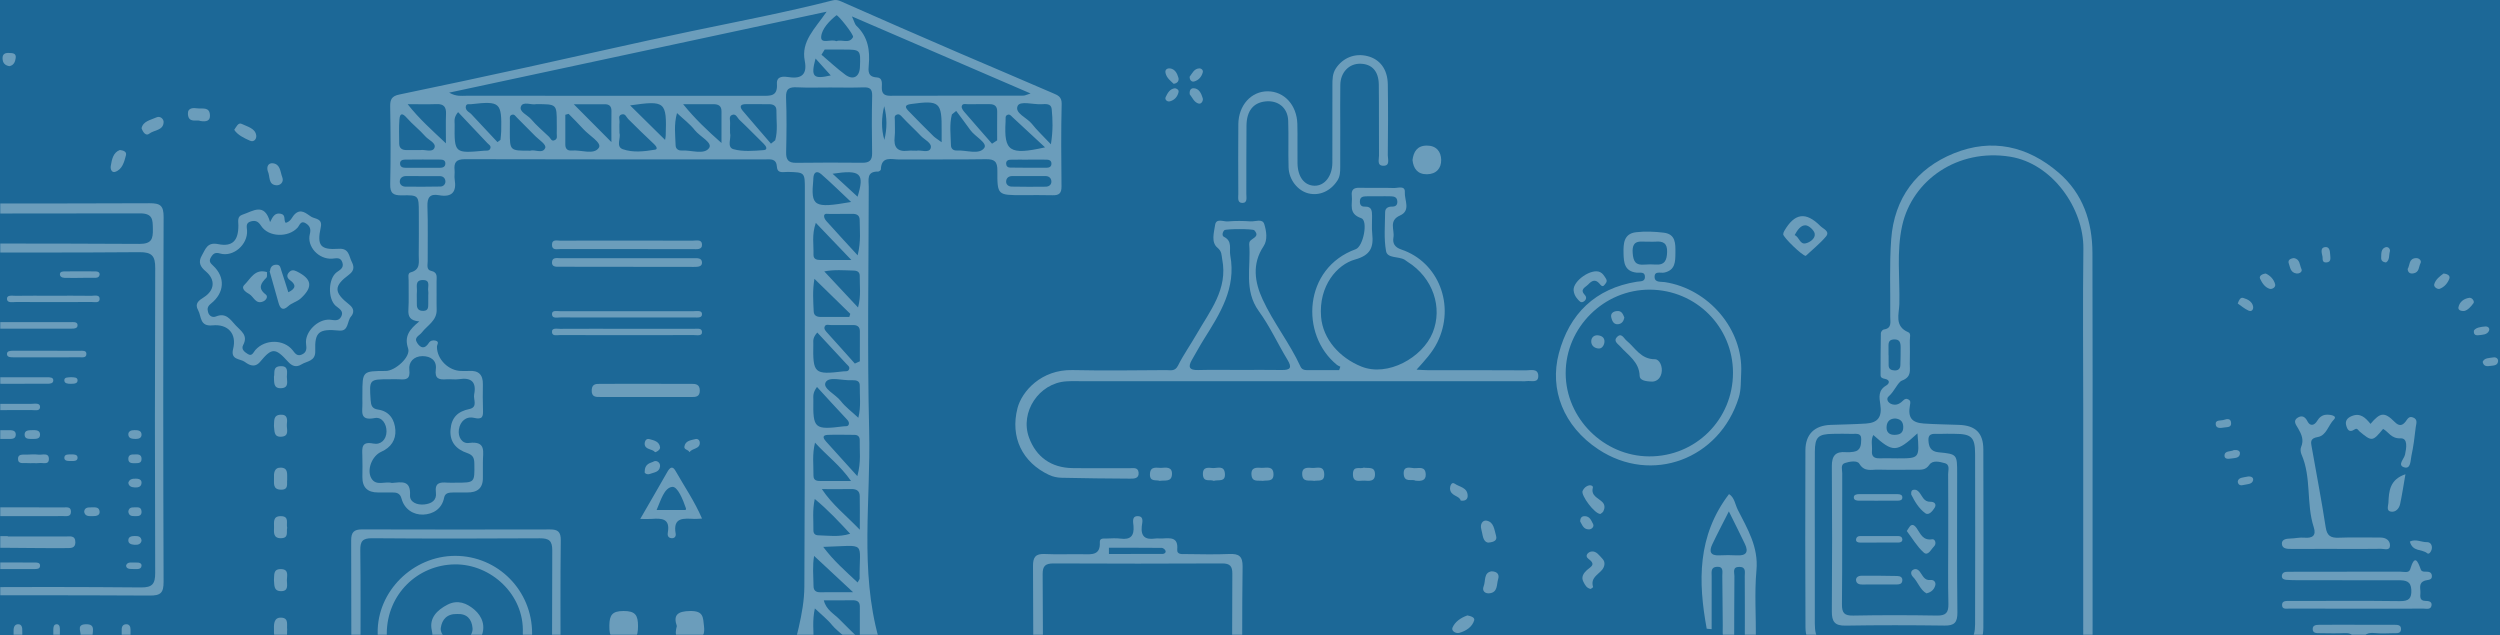 <?xml version="1.0" encoding="UTF-8"?>
<svg width="1126px" height="286px" viewBox="0 0 1126 286" version="1.1" xmlns="http://www.w3.org/2000/svg" xmlns:xlink="http://www.w3.org/1999/xlink">
    <rect x="0" y="0" width="1126" height="286" fill="#333333" stroke="none"/>
    <!-- Generator: sketchtool 48.2 (47327) - http://www.bohemiancoding.com/sketch -->
    <title>4B201073-3583-4A56-A400-6FD50A536336</title>
    <desc>Created with sketchtool.</desc>
    <defs>
        <rect id="path-1" x="0" y="0" width="1600" height="308"></rect>
    </defs>
    <g id="profile-details" stroke="none" stroke-width="1" fill="none" fill-rule="evenodd" transform="translate(-1, -251)">
        <g id="pl" transform="translate(1, 229)">
            <g id="Group-26">
                <mask id="mask-2" fill="white">
                    <use xlink:href="#path-1"></use>
                </mask>
                <use id="Mask" fill="#1C6897" xlink:href="#path-1"></use>
                <g id="Group-16" mask="url(#mask-2)" opacity="0.35">
                    <g transform="translate(-458, 22)" id="placeholde">
                        <g style="mix-blend-mode: overlay;" transform="translate(803.5, 304.5) scale(-1, 1) translate(-803.5, -304.5) ">
                            <g id="Page-1" fill="#FFFFFF">
                                <path d="M750.75,47.816 C749.441,52.884 749.413,57.952 750.693,63.015 C752.155,57.947 751.997,52.879 750.75,47.816 M774.827,33.973 C782.718,35.784 783.917,34.623 781.677,26.359 C779.255,29.049 776.972,31.595 774.827,33.973 M956.107,132.868 C956.107,134.186 956.088,135.505 956.111,136.823 C956.135,138.347 956.03,139.942 958.271,140.009 C960.454,140.081 961.323,139.016 961.256,136.914 C961.199,135.032 961.366,133.136 961.223,131.263 C961.065,129.228 962.24,126.19 958.634,126.124 C954.779,126.047 956.537,129.271 956.111,131.177 C955.992,131.712 956.092,132.3 956.107,132.868 M686.04,71.909 L686.04,71.885 C683.184,71.885 680.327,71.837 677.475,71.909 C676.524,71.933 675.559,72.267 675.44,73.466 C675.297,74.957 676.285,75.544 677.513,75.554 C683.035,75.582 688.553,75.554 694.075,75.482 C695.141,75.472 695.824,74.804 695.838,73.676 C695.848,72.497 695.045,71.962 694.032,71.933 C691.371,71.866 688.706,71.909 686.04,71.909 M958.271,75.587 C960.941,75.587 963.602,75.621 966.267,75.573 C967.419,75.554 968.646,75.372 968.804,73.896 C968.967,72.377 967.834,71.9 966.645,71.89 C961.314,71.828 955.982,71.823 950.651,71.871 C949.481,71.88 948.306,72.215 948.416,73.786 C948.525,75.277 949.658,75.554 950.847,75.578 C953.322,75.616 955.796,75.587 958.271,75.587 M774.01,78.252 C761.25,76.299 759.545,78.133 762.75,88.603 C766.247,85.389 769.677,82.231 774.01,78.252 M786.492,293.41 C786.492,299.858 786.502,306.311 786.488,312.76 C786.488,315.158 787.644,316.337 790.037,316.008 C792.736,315.64 791.843,313.849 791.58,312.129 C790.61,305.762 789.621,299.414 786.492,293.41 M757.706,294.246 C754.534,300.083 753.789,306.278 752.695,312.402 C752.351,314.317 751.945,315.841 754.553,316.032 C756.722,316.189 757.706,315.076 757.706,312.984 C757.711,306.741 757.706,300.493 757.706,294.246 M772.333,18.554 C774.631,17.418 779.417,20.05 779.145,16.553 C778.873,13.004 775.505,9.465 772.285,6.885 C771.693,6.412 764.274,15.765 764.785,16.706 C766.567,19.968 769.82,17.556 772.333,18.554 M685.629,79.303 C683.16,79.303 680.69,79.322 678.22,79.294 C676.625,79.275 675.578,80.134 675.459,81.577 C675.33,83.105 676.467,84.061 677.953,84.085 C683.078,84.152 688.204,84.156 693.33,84.051 C694.763,84.023 695.986,83.115 695.833,81.553 C695.695,80.111 694.62,79.279 693.034,79.299 C690.564,79.332 688.094,79.308 685.629,79.303 M959.36,79.318 C956.532,79.318 953.699,79.294 950.866,79.327 C949.256,79.342 948.377,80.435 948.382,81.825 C948.387,82.972 949.328,83.999 950.589,84.018 C955.873,84.109 961.156,84.137 966.439,84.07 C967.877,84.046 969.067,83.086 968.933,81.582 C968.814,80.158 967.71,79.303 966.153,79.303 C963.893,79.303 961.624,79.303 959.36,79.318 M779.007,24.654 C778.524,23.876 778.046,23.097 777.569,22.323 C774.765,22.323 771.956,22.318 769.147,22.323 C761.36,22.333 761.36,22.333 761.69,30.248 C761.871,34.633 764.757,36.252 768.301,33.634 C772.042,30.873 775.453,27.668 779.007,24.654 M894.377,51.695 C893.885,51.556 893.398,51.413 892.906,51.274 C890.68,53.557 888.382,55.779 886.256,58.148 C883.701,60.99 877.849,64.314 879.249,66.502 C881.46,69.96 887.269,67.41 891.526,67.801 C893.331,67.964 894.387,67.066 894.382,65.131 C894.373,60.655 894.377,56.175 894.377,51.695 M959.637,67.601 L965.852,67.601 C967.82,67.596 969.191,66.87 969.205,64.668 C969.22,61.071 969.382,57.46 969.11,53.877 C968.881,50.883 967.767,50.82 965.761,53.104 C963.177,56.056 959.986,58.473 957.406,61.434 C955.916,63.144 952.338,64.419 953.36,66.674 C954.344,68.843 957.826,67.199 959.637,67.601 M820.18,59.92 C820.18,58.162 820.257,56.825 820.161,55.502 C820.066,54.245 820.816,52.54 819.454,51.843 C817.558,50.878 816.932,53.061 815.952,53.983 C812.226,57.498 808.667,61.195 805.003,64.782 C803.909,65.848 803.03,67.462 805.056,67.615 C809.57,67.964 814.366,68.379 818.623,67.209 C821.795,66.335 819.53,62.127 820.18,59.92 M865.204,47.467 C849.296,45.179 848.661,45.729 849.167,61.114 C849.191,61.811 849.373,62.504 849.454,63.01 C854.661,57.866 859.792,52.812 865.204,47.467 M841.323,46.928 C835.997,46.928 831.86,46.937 827.728,46.923 C825.526,46.918 824.011,47.601 824.035,50.161 C824.073,54.46 824.045,58.764 824.045,64.4 C830.637,58.573 835.949,53.538 841.323,46.928 M720.268,51.542 C719.623,51.016 718.978,50.496 718.333,49.965 C716.212,52.827 714.029,55.654 711.975,58.563 C709.897,61.515 704.04,64.376 705.712,66.664 C708.039,69.846 713.785,67.543 718.056,67.787 C719.575,67.878 720.66,67.004 720.693,65.432 C720.784,60.794 721.453,56.113 720.268,51.542 M844.08,50.921 C841.08,53.744 838.185,55.893 836.05,58.635 C833.819,61.487 827.919,64.238 829.615,66.66 C831.879,69.879 837.698,67.519 841.968,67.787 C843.478,67.882 844.653,67.032 844.701,65.489 C844.839,60.847 845.542,56.156 844.08,50.921 M678.316,66.368 C694.414,69.989 696.832,68.14 696.096,54.847 C696.086,54.656 696.12,54.46 696.091,54.274 C695.962,53.395 696.416,52.282 695.313,51.761 C694.209,51.246 693.641,52.148 692.948,52.793 C688.395,57.044 683.819,61.267 678.316,66.368 M765.55,117.101 C771.153,117.101 775.319,117.101 779.48,117.105 C781.156,117.105 782.671,116.733 782.604,114.688 C782.456,110.28 783.459,105.766 781.553,100.378 C776.226,105.947 771.464,110.92 765.55,117.101 M942.674,50.5 C938.097,55.344 933.817,59.896 929.508,64.434 C928.877,65.102 927.807,65.599 928.108,66.693 C928.514,68.164 929.89,67.777 930.975,67.878 C944.236,69.11 944.389,68.991 944.226,56.017 C944.212,54.556 944.742,52.965 942.674,50.5 M761.733,311.437 C762.468,311.781 763.204,312.12 763.94,312.464 C768.253,307.72 772.553,302.968 776.876,298.239 C778.233,296.749 778.567,295.373 776.04,295.263 C772.051,295.096 768.048,295.244 764.05,295.311 C762.378,295.34 761.742,296.438 761.738,297.962 C761.718,302.452 761.733,306.947 761.733,311.437 M910.223,67.878 C919.376,67.892 919.376,67.892 919.371,59.294 C919.371,57.579 919.385,55.865 919.347,54.155 C919.333,53.252 919.639,52.129 918.487,51.704 C917.369,51.298 916.854,52.273 916.199,52.941 C913.424,55.779 910.629,58.606 907.801,61.401 C906.11,63.068 902.819,65.107 903.44,66.636 C904.596,69.468 908.202,67.147 910.223,67.878 M765.669,90.973 C782.58,93.929 783.836,93.026 782.69,80.903 C782.671,80.712 782.685,80.521 782.675,80.33 C782.561,77.598 781.137,76.676 779.078,78.472 C774.478,82.489 770.126,86.788 765.669,90.973 M762.736,262.352 C768.191,257.208 773.585,252.56 778.218,246.317 C758.107,245.734 762.058,243.332 761.824,260.571 C761.819,260.895 762.144,261.225 762.736,262.352 M948.153,64.563 C954.621,58.463 960.091,53.648 965.398,46.923 C960.177,46.923 956.25,47.028 952.333,46.889 C949.051,46.765 947.981,48.265 948.115,51.365 C948.272,55.138 948.153,58.926 948.153,64.563 M781.916,199.363 C776.556,205.258 770.494,209.681 765.698,216.65 C770.991,216.65 774.994,216.64 778.997,216.65 C780.788,216.655 782.642,216.664 782.613,214.171 C782.556,209.471 783.253,204.718 781.916,199.363 M762.402,188.167 C765.359,185.401 768.249,183.3 770.341,180.586 C772.663,177.568 778.672,174.95 777.124,172.18 C775.558,169.366 769.51,171.52 765.435,171.234 C765.062,171.21 764.68,171.267 764.303,171.277 C762.75,171.31 761.733,172.003 761.761,173.641 C761.843,178.275 761.117,182.956 762.402,188.167 M761.723,162.727 C762.473,163.066 763.228,163.41 763.978,163.749 C768.072,159.163 772.147,154.559 776.289,150.016 C777.072,149.152 777.994,148.239 777.593,147.145 C777.101,145.813 775.639,146.443 774.612,146.419 C771.397,146.348 768.172,146.443 764.957,146.395 C762.922,146.367 761.704,147.064 761.714,149.295 C761.742,153.771 761.723,158.251 761.723,162.727 M869.991,59.944 C869.991,57.966 870.1,56.442 869.962,54.938 C869.852,53.763 870.807,52.091 868.983,51.542 C867.311,51.04 866.924,52.755 866.035,53.629 C862.19,57.446 858.339,61.257 854.37,64.945 C853.39,65.857 852.602,67.19 853.94,67.41 C858.779,68.212 863.919,68.838 868.514,67.195 C871.749,66.034 869.26,62.074 869.991,59.944 M890.58,46.947 C885.545,46.947 881.088,46.956 876.626,46.947 C874.524,46.942 873.559,47.892 873.597,50.071 C873.678,54.508 873.621,58.945 873.621,63.994 C879.549,58.033 884.752,52.803 890.58,46.947 M736.242,67.882 C737.79,67.882 738.941,67.773 740.064,67.902 C744.879,68.47 746.575,66.278 746.045,61.639 C745.763,59.199 746.021,56.705 745.964,54.24 C745.94,53.366 746.398,52.253 745.29,51.714 C744.019,51.097 743.394,51.895 742.543,52.822 C739.873,55.716 736.921,58.344 734.231,61.214 C732.545,63.01 728.957,64.462 729.86,66.86 C730.696,69.077 734.312,67.433 736.242,67.882 M799.849,63.187 C800.484,63.693 801.12,64.2 801.755,64.706 C805.992,59.786 810.263,54.9 814.443,49.946 C816.067,48.021 815.618,46.889 812.976,46.904 C809.551,46.923 806.126,46.928 802.701,46.923 C800.738,46.923 799.261,47.591 799.3,49.803 C799.371,54.269 798.597,58.802 799.849,63.187 M766.08,240.404 C771.253,242.018 775.94,241.216 780.583,241.092 C781.964,241.053 782.656,240.175 782.637,238.88 C782.566,234.433 783.163,229.933 782.035,224.732 C776.016,229.699 771.244,234.858 766.08,240.404 M724.887,64.066 C726.812,62.647 727.792,62.088 728.566,61.324 C732.34,57.598 736.094,53.854 739.763,50.028 C741.182,48.552 741.927,47.291 738.722,46.856 C725.781,45.093 724.768,45.901 724.887,58.917 C724.897,60.216 724.887,61.51 724.887,64.066 M675.669,64.993 C679.252,61.186 681.97,58.664 684.235,55.788 C686.475,52.951 692.121,50.997 690.645,47.697 C689.585,45.308 683.695,47.123 679.964,46.942 C678.12,46.851 675.578,46.521 675.325,49.044 C674.848,53.82 674.671,58.668 675.669,64.993 M782.671,299.557 C781.925,299.089 781.185,298.621 780.44,298.153 C776.15,303.025 771.836,307.878 767.609,312.803 C767.059,313.443 766.605,314.551 766.753,315.32 C766.988,316.576 768.311,316.051 769.156,316.07 C772.591,316.137 776.031,316.051 779.465,316.099 C781.577,316.123 782.685,315.248 782.675,313.065 C782.656,308.561 782.671,304.062 782.671,299.557 M699.879,63.211 C700.649,63.712 701.418,64.219 702.191,64.725 C706.371,59.944 710.57,55.181 714.707,50.367 C715.285,49.693 715.973,48.661 715.844,47.931 C715.577,46.402 714.058,46.961 713.04,46.937 C709.816,46.865 706.591,46.951 703.367,46.913 C701.05,46.885 699.832,47.821 699.865,50.266 C699.918,54.58 699.879,58.893 699.879,63.211 M923.589,62.996 C924.043,63.335 924.497,63.674 924.946,64.009 C928.897,59.781 932.838,55.544 936.803,51.332 C937.19,50.921 937.705,50.639 938.15,50.276 C938.933,49.641 939.43,48.786 939.172,47.806 C938.842,46.536 937.643,47.018 936.788,46.923 C923.718,45.432 922.968,46.106 923.255,59.122 C923.283,60.417 923.475,61.706 923.589,62.996 M761.733,287.998 C765.488,284.306 768.215,281.745 770.804,279.051 C773.289,276.472 776.895,274.762 777.956,270.377 C773.36,270.377 769.195,270.42 765.024,270.358 C762.999,270.334 761.714,270.945 761.728,273.219 C761.752,277.747 761.733,282.266 761.733,287.998 M781.988,274.031 C779.002,276.878 776.274,278.984 774.177,281.607 C771.765,284.626 765.65,288.227 767.179,290.018 C769.854,293.157 775.663,290.854 780.144,291.131 C781.39,291.208 782.508,290.711 782.513,289.268 C782.527,284.42 783.201,279.519 781.988,274.031 M780.894,149.768 C776.379,154.626 772.027,159.297 767.695,163.992 C767.097,164.642 766.123,165.225 766.582,166.347 C767.05,167.484 768.153,167.15 769.042,167.255 C782.298,168.841 782.919,168.282 782.685,154.836 C782.661,153.556 783.062,152.17 780.894,149.768 M781.027,174.286 C776.441,179.282 772.18,183.997 767.819,188.611 C767.112,189.356 766.476,190.054 766.682,191.014 C766.945,192.246 768.11,191.907 768.999,192.017 C782.203,193.693 782.89,193.111 782.666,180.094 C782.642,178.633 783.081,177.061 781.027,174.286 M762.855,214.453 C768.148,208.606 772.582,203.743 776.962,198.838 C778.104,197.562 778.983,195.981 776.183,195.867 C772.195,195.704 768.187,195.872 764.188,195.862 C762.483,195.857 761.733,196.817 761.781,198.355 C761.91,203.027 761.04,207.756 762.855,214.453 M777.741,122.245 C773.355,121.347 768.846,121.758 764.36,121.872 C762.851,121.915 761.752,122.575 761.776,124.242 C761.847,128.698 761.097,133.217 762.54,138.495 C767.742,132.94 772.453,127.9 777.741,122.245 M762.712,115.008 C767.996,109.238 772.424,104.452 776.776,99.599 C777.349,98.964 777.941,97.927 777.831,97.177 C777.66,95.955 776.341,96.365 775.481,96.351 C772.066,96.303 768.655,96.389 765.239,96.313 C763.238,96.27 761.819,96.876 761.809,99.064 C761.795,103.721 761.117,108.421 762.712,115.008 M764.766,266.732 C770.919,266.732 775.261,266.689 779.609,266.752 C781.486,266.78 782.542,265.954 782.58,264.129 C782.666,259.439 783.096,254.719 782.327,250.382 C776.833,255.498 771.421,260.537 764.766,266.732 M907.481,46.904 C898.228,46.904 898.228,46.904 898.233,55.463 C898.233,56.992 898.18,58.52 898.247,60.044 C898.295,61.109 897.741,62.418 899.097,63.096 C900.65,63.87 900.965,62.322 901.705,61.611 C904.433,58.998 907.371,56.557 909.788,53.686 C911.427,51.747 915.363,50.352 914.346,47.897 C913.357,45.509 909.554,47.429 907.481,46.904 M766.032,141.351 C766.175,141.815 766.319,142.278 766.462,142.741 C770.747,142.741 775.037,142.717 779.322,142.751 C781.08,142.765 782.427,142.144 782.508,140.305 C782.728,135.553 783.081,130.766 782.179,125.584 C776.408,131.22 771.22,136.283 766.032,141.351 M761.747,238.589 C768.105,231.968 774.067,227.421 778.83,220.285 C773.599,220.285 769.62,220.347 765.636,220.266 C763.39,220.218 761.824,220.949 761.776,223.361 C761.68,227.856 761.747,232.35 761.747,238.589 M772.558,319.777 C763.582,319.777 754.601,319.848 745.625,319.734 C742.706,319.695 740.89,320.168 740.981,323.713 C741.058,326.851 742.195,328.193 745.395,328.183 C763.161,328.126 780.927,328.145 798.693,328.212 C801.717,328.222 803.217,327.276 803.336,323.956 C803.484,320.063 801.445,319.686 798.344,319.729 C789.755,319.858 781.156,319.777 772.558,319.777 M772.768,332.086 C760.768,332.086 748.758,332.296 736.763,331.976 C732.129,331.857 732.421,334.441 732.645,337.369 C732.87,340.211 731.04,344.032 736.744,343.989 C760.367,343.808 783.994,343.808 807.616,343.989 C813.306,344.037 811.529,340.244 811.739,337.383 C811.949,334.469 812.279,331.852 807.631,331.981 C796.018,332.301 784.39,332.086 772.768,332.086 M765.296,7.392 C737.838,19.233 711.851,30.439 684.827,42.094 C686.671,42.672 687.349,43.073 688.028,43.073 C708.053,43.106 728.074,43.068 748.104,43.135 C750.836,43.14 751.897,42.017 751.83,39.404 C751.777,37.527 751.457,34.996 754.032,34.871 C758.179,34.666 757.945,31.986 757.706,29.316 C757.099,22.624 758.074,16.52 763.257,11.638 C763.978,10.96 764.198,9.746 765.296,7.392 M775.066,39.404 C770.097,39.404 765.125,39.543 760.166,39.352 C757.271,39.242 756.101,39.997 756.177,43.154 C756.382,51.747 756.354,60.345 756.201,68.938 C756.139,72.21 757.433,73.333 760.572,73.304 C770.503,73.218 780.44,73.189 790.371,73.333 C793.882,73.385 795,72.009 794.924,68.58 C794.733,60.369 794.642,52.144 794.962,43.942 C795.12,39.887 793.486,39.151 789.96,39.328 C785.007,39.576 780.029,39.39 775.066,39.404 M972.525,217.524 C975.564,216.64 979.686,219.153 981.798,215.331 C983.89,211.529 981.411,205.305 977.288,203.485 C972.912,201.551 970.648,198.131 970.925,193.698 C971.221,189.098 973.548,185.229 978.683,184.484 C981.482,184.073 981.903,182.554 982.065,180.204 C982.701,170.871 982.71,170.823 973.619,170.818 C972.091,170.818 970.557,170.713 969.043,170.837 C965.904,171.091 964.17,170.694 964.639,166.581 C965.045,163.037 962.608,160.42 958.739,160.4 C954.984,160.377 952.189,162.378 952.71,166.333 C953.283,170.704 951.191,171.071 947.895,170.833 C945.998,170.699 944.04,171.057 942.182,170.766 C936.592,169.901 934.333,172.199 935.441,177.649 C935.9,179.922 933.607,183.4 937.653,184.241 C942.803,185.306 945.631,188.033 946.08,193.421 C946.562,199.196 943.376,202.425 938.584,204.049 C935.742,205.019 935.384,206.495 935.35,209.002 C935.236,217.395 935.154,217.395 943.643,217.4 C944.981,217.4 946.323,217.481 947.646,217.376 C950.904,217.123 953.236,217.438 952.667,221.847 C952.213,225.358 954.669,226.891 957.955,227.211 C961.252,227.536 964.5,226.141 964.328,223.055 C963.946,215.991 968.307,217.199 972.525,217.524 M946.71,41.726 C890.006,29.565 834.182,17.59 776.68,5.261 C782.059,13.08 788.265,18.617 786.531,27.444 C785.432,33.051 787.562,35.674 793.591,34.752 C795.917,34.394 799.328,34.059 799.075,37.785 C798.688,43.507 802.085,43.159 805.964,43.154 C850.276,43.106 894.592,43.144 938.904,43.125 C941.135,43.125 943.467,43.579 946.71,41.726 M960.148,144.767 C964.619,148.397 967.027,151.487 965.174,156.98 C963.912,160.716 971.002,167.054 975.191,167.073 C985.763,167.126 985.763,167.126 985.777,177.501 C985.777,178.838 985.82,180.176 985.772,181.513 C985.643,185.124 987.339,189.719 980.212,188.291 C976.982,187.646 974.852,190.942 974.914,194.391 C974.986,198.069 977.517,200.452 980.866,199.779 C986.178,198.718 985.925,201.603 985.806,205.071 C985.691,208.319 985.744,211.567 985.782,214.816 C985.825,219.573 983.427,221.813 978.75,221.804 C976.653,221.799 974.546,221.832 972.449,221.799 C970.39,221.766 968.818,222.1 968.159,224.55 C966.85,229.446 962.732,231.93 958.39,231.772 C954.162,231.615 949.973,229.37 948.97,224.144 C948.545,221.942 946.682,221.851 944.924,221.813 C942.826,221.775 940.72,221.775 938.623,221.808 C934.018,221.875 931.409,219.912 931.51,215.035 C931.562,212.742 931.457,210.45 931.5,208.157 C931.596,203.868 929.637,198.437 937.82,199.516 C940.935,199.927 942.826,196.755 942.32,193.459 C941.752,189.753 939.081,187.369 935.489,188.21 C931.548,189.132 931.366,187.498 931.462,184.565 C931.581,180.749 931.581,176.923 931.51,173.106 C931.428,168.755 933.454,166.763 937.801,167.073 C938.938,167.155 940.089,167.078 941.236,167.078 C946.911,167.064 952.218,161.833 952.204,156.188 C952.204,155.194 950.952,153.962 952.768,153.427 C953.947,153.088 955.199,153.408 955.839,154.42 C957.635,157.267 959.489,156.928 961.089,154.477 C962.747,151.932 960.205,151.315 958.982,149.72 C956.537,146.529 952.185,144.428 952.328,139.465 C952.452,135.266 952.28,131.058 952.371,126.859 C952.409,124.925 951.659,122.661 954.86,121.987 C957.053,121.524 956.36,119.178 956.365,117.578 C956.432,109.367 956.188,101.142 956.484,92.941 C956.632,88.89 955.304,87.199 951.334,87.916 C945.411,88.985 943.261,86.487 944.217,80.736 C944.432,79.432 944.121,78.057 944.255,76.729 C944.613,73.223 943.615,71.685 939.588,71.699 C894.497,71.837 849.411,71.78 804.32,71.785 C801.879,71.785 799.319,71.303 799.07,75.181 C798.87,78.367 796.023,77.369 794.107,77.426 C786.502,77.651 786.492,77.608 786.492,85.37 C786.526,144.972 786.416,204.575 786.717,264.172 C786.779,276.591 791.14,288.485 793.39,300.646 C794.045,304.2 794.972,307.711 795.468,311.284 C795.994,315.043 797.89,316.662 801.631,316.108 C805.763,315.497 807.788,316.992 807.215,321.42 C806.68,325.552 807.435,328.757 812.776,328.203 C814.768,327.997 815.48,329.182 815.365,331.03 C815.341,331.412 815.355,331.795 815.37,332.177 C816.072,347.629 816.072,347.629 800.69,347.629 C778.529,347.624 756.368,347.495 734.207,347.72 C729.817,347.763 728.418,346.435 728.895,342.236 C729.191,339.59 729.067,336.886 728.914,334.216 C728.699,330.476 728.714,327.41 734.045,327.897 C737.293,328.193 737.341,325.332 737.14,322.972 C736.739,318.296 737.585,314.981 743.494,316.06 C746.886,316.686 748.233,314.718 748.758,311.623 C750.134,303.565 751.027,295.359 753.215,287.525 C761.833,256.692 756.774,225.262 757.529,194.128 C758.418,157.477 757.749,120.779 757.715,84.104 C757.711,81.085 758.857,77.159 753.516,77.278 C753.086,77.288 752.265,76.676 752.255,76.332 C752.064,70.056 747.373,71.861 743.962,71.833 C730.969,71.728 717.98,71.919 704.991,71.704 C701.05,71.642 699.755,72.774 699.784,76.834 C699.851,87.892 699.66,87.896 688.649,87.896 C684.067,87.896 679.481,87.801 674.9,87.935 C671.996,88.021 670.859,87.037 670.897,83.97 C671.035,71.556 671.126,59.132 670.825,46.722 C670.744,43.46 672.841,42.801 674.7,41.988 C688.773,35.851 702.951,29.932 717.053,23.842 C734.809,16.181 752.537,8.457 770.212,0.623 C771.559,0.026 772.605,-0.175 773.938,0.165 C794.967,5.548 816.287,9.594 837.53,14.031 C862.113,19.161 886.591,24.826 911.131,30.181 C930.459,34.398 949.791,38.583 969.158,42.576 C972.502,43.269 973.309,44.725 973.261,47.935 C973.06,59.586 972.979,71.245 973.252,82.891 C973.347,87.075 971.885,88.054 967.992,87.982 C960.387,87.83 960.373,88.035 960.363,95.897 C960.358,102.202 960.301,108.507 960.401,114.808 C960.454,117.874 959.422,121.457 964.032,122.661 C965.517,123.047 964.935,124.996 964.959,126.262 C965.025,130.652 964.777,135.061 965.059,139.436 C965.26,142.536 964.352,144.442 960.148,144.767" id="Fill-1"></path>
                                <path d="M295.467,188.477 C293.361,188.668 291.831,189.591 291.774,192.249 C291.707,195.031 293.313,195.819 295.653,195.862 C297.869,195.91 299.322,194.806 299.298,192.564 C299.27,190.337 298.288,188.578 295.467,188.477 M298.374,159.964 L298.417,159.964 C298.417,158.817 298.407,157.675 298.417,156.528 C298.431,154.783 298.598,153.024 296.039,152.871 C293.275,152.713 292.932,154.444 292.951,156.537 C292.97,159.204 292.946,161.881 293.075,164.544 C293.146,166.112 294.099,166.929 295.72,166.843 C297.192,166.762 298.336,166.269 298.364,164.544 C298.398,163.014 298.374,161.489 298.374,159.964 M285.379,195.193 C284.416,206.46 284.416,206.464 294.5,206.45 C297.154,206.445 299.804,206.34 302.448,206.426 C304.798,206.498 306.089,205.628 305.87,203.142 C305.655,200.762 306.499,198.272 305.26,195.925 C296.353,203.907 294.862,203.878 285.379,195.193 M331.612,243.036 C331.612,229.848 331.665,216.66 331.593,203.467 C331.555,196.833 330.125,195.499 323.454,195.404 C320.595,195.356 317.731,195.332 314.876,195.418 C313.108,195.475 310.649,194.801 310.707,197.822 C310.754,200.284 310.831,203.009 314.195,203.491 C315.32,203.654 316.482,203.754 317.612,203.659 C322.263,203.262 323.978,205.255 323.94,209.997 C323.769,231.789 323.788,253.581 323.94,275.368 C323.973,279.933 322.677,281.869 317.769,281.783 C302.911,281.525 288.038,281.563 273.179,281.759 C268.714,281.817 267.342,280.359 267.39,275.813 C267.628,254.977 267.499,234.141 267.499,213.305 C267.499,204.677 267.475,204.5 275.867,203.711 C279.546,203.362 280.304,201.053 280.428,198.319 C280.594,194.653 277.606,195.518 275.486,195.423 C273.203,195.322 270.911,195.384 268.624,195.394 C261.09,195.418 259.431,196.904 259.417,204.356 C259.355,229.968 259.36,255.584 259.422,281.195 C259.436,287.892 261.728,290.316 268.29,290.354 C286.394,290.464 304.497,290.464 322.601,290.373 C329.377,290.344 331.593,287.878 331.608,280.885 C331.636,268.27 331.617,255.656 331.612,243.036 M271.516,242.745 C271.516,252.482 271.678,262.223 271.44,271.96 C271.345,275.923 272.546,277.314 276.601,277.247 C289.158,277.032 301.729,277.008 314.29,277.257 C318.326,277.338 319.423,276.095 319.384,272.113 C319.194,252.443 319.318,232.774 319.26,213.099 C319.256,211.517 320.123,209.242 318.079,208.553 C315.972,207.841 312.508,207.277 311.569,208.85 C309.277,212.698 306.041,211.44 303.063,211.522 C297.359,211.679 291.645,211.565 285.932,211.56 C283.706,211.56 281.724,211.809 280.027,209.347 C278.498,207.124 275.395,207.994 273.108,208.596 C270.587,209.266 271.574,211.775 271.559,213.525 C271.478,223.261 271.521,233.003 271.516,242.745 M206.512,226.861 C206.517,189.204 206.426,151.547 206.565,113.895 C206.612,99.827 210.844,87.193 221.785,77.767 C235.733,65.76 251.883,62.137 268.957,69.058 C285.865,75.903 295.824,89.23 297.202,107.743 C298.059,119.344 297.511,131.045 297.631,142.704 C297.65,145.051 296.782,147.904 300.58,148.411 C301.09,148.478 301.848,149.463 301.857,150.036 C301.981,156.336 301.991,162.641 301.991,168.946 C301.991,170.127 301.124,170.423 300.104,170.619 C297.602,171.102 297.926,172.746 299.46,173.64 C303.111,175.767 302.61,178.917 302.115,182.158 C301.262,187.746 303.12,190.408 308.548,190.767 C313.861,191.111 319.194,191.173 324.512,191.374 C331.741,191.646 335.82,195.561 335.844,202.846 C335.93,229.413 335.939,255.985 335.815,282.553 C335.782,289.933 331.317,294.13 323.978,294.144 C305.112,294.192 286.246,294.192 267.38,294.144 C259.617,294.125 255.719,290.402 255.695,282.682 C255.619,255.923 255.619,229.165 255.705,202.401 C255.729,195.021 259.212,191.666 266.56,191.369 C271.883,191.159 277.216,191.121 282.529,190.757 C288.062,190.375 289.763,188.014 288.748,182.45 C288.562,181.427 288.352,180.595 289.344,179.974 C290.292,179.386 291.073,179.615 291.85,180.409 C292.941,181.518 294.209,182.383 295.872,182.263 C298.403,182.082 299.832,179.792 298.341,178.52 C295.782,176.341 294.19,172.125 292.422,171.451 C287.819,169.687 288.919,166.7 288.834,163.712 C288.734,160.275 288.772,156.829 288.824,153.392 C288.848,152.097 288.181,150.194 289.491,149.644 C295.896,146.948 293.642,141.408 293.532,136.944 C293.251,125.147 294.871,113.307 292.241,101.548 C287.666,81.123 267.304,66.773 243.625,70.578 C224.539,73.652 210.424,93.952 210.648,112.064 C210.949,136.337 210.715,160.615 210.715,184.892 C210.72,234.012 210.72,283.136 210.725,332.26 C210.729,360.739 198.139,381.829 172.211,393.167 C143.328,405.801 109.394,395.036 92.768,365.993 C86.849,355.654 84.7,344.334 84.729,332.513 C84.767,318.561 84.61,304.603 84.81,290.655 C84.872,286.453 83.637,284.661 79.296,285.134 C76.47,285.44 73.583,285.225 70.723,285.182 C69.441,285.167 67.75,285.411 67.592,283.576 C67.402,281.296 69.308,281.425 70.785,281.415 C79.358,281.377 87.931,281.386 96.509,281.386 C99.177,281.386 101.841,281.377 104.51,281.42 C105.877,281.439 107.431,281.582 107.364,283.394 C107.297,285.215 105.701,285.172 104.357,285.177 C100.55,285.201 96.728,285.335 92.93,285.153 C89.985,285.014 88.884,286.071 88.917,289.073 C89.108,307.227 87.979,325.492 89.589,343.512 C91.362,363.364 102.861,377.995 120.307,387.393 C150.915,403.879 186.569,389.812 200.756,361.179 C204.906,352.79 206.579,343.986 206.55,334.665 C206.455,298.728 206.512,262.792 206.512,226.861" id="Fill-3"></path>
                                <path d="M1220.705,109.705 C1234.626,109.705 1248.551,109.705 1262.477,109.705 C1293.954,109.7 1325.422,109.71 1356.9,109.653 C1358.675,109.648 1361.625,110.65 1361.987,108.517 C1362.579,105.073 1362.364,101.309 1361.587,97.889 C1361.014,95.351 1358.022,96.286 1356.084,96.286 C1266.051,96.233 1176.018,96.286 1085.98,96.1 C1080.129,96.09 1080.22,98.972 1080.148,103.112 C1080.067,107.52 1080.616,109.886 1086.224,109.853 C1131.049,109.6 1175.875,109.71 1220.705,109.705 Z M1363.682,189.047 C1363.682,165.963 1363.562,142.884 1363.777,119.804 C1363.82,115.163 1362.694,113.55 1357.797,113.598 C1334.327,113.841 1310.853,113.832 1287.383,113.603 C1282.673,113.56 1281.265,114.79 1281.284,119.623 C1281.47,165.977 1281.456,212.332 1281.303,258.681 C1281.289,263.07 1282.281,264.611 1286.92,264.568 C1310.581,264.353 1334.246,264.329 1357.907,264.582 C1362.923,264.635 1363.82,262.822 1363.777,258.285 C1363.572,235.211 1363.682,212.127 1363.682,189.047 Z M1179.473,113.708 C1148.377,113.708 1117.276,113.846 1086.185,113.579 C1080.545,113.531 1079.065,115.32 1079.089,120.725 C1079.266,166.492 1079.27,212.265 1079.103,258.032 C1079.084,262.989 1080.378,264.62 1085.489,264.578 C1112.199,264.344 1138.909,264.31 1165.619,264.549 C1174.405,264.63 1183.42,262.269 1191.986,266.405 C1193.017,266.901 1194.759,266.614 1195.894,266.09 C1200.986,263.757 1206.355,264.32 1211.667,264.329 C1231.7,264.349 1251.734,264.291 1271.759,264.558 C1276.397,264.62 1277.924,263.452 1277.905,258.552 C1277.719,212.398 1277.686,166.249 1277.934,120.095 C1277.967,114.48 1275.987,113.579 1271.052,113.612 C1240.524,113.798 1210.001,113.708 1179.473,113.708 Z M1221.903,91.501 C1268.642,91.501 1315.382,91.563 1362.116,91.401 C1366.488,91.387 1367.499,92.679 1367.485,96.882 C1367.318,152.372 1367.289,207.867 1367.361,263.361 C1367.366,267.034 1366.469,268.213 1362.636,268.203 C1305.98,268.089 1249.32,268.131 1192.664,268.131 C1155.655,268.131 1118.646,268.027 1081.637,268.241 C1076.655,268.27 1075.3,267.096 1075.319,261.968 C1075.524,207.242 1075.519,152.51 1075.305,97.779 C1075.286,92.579 1076.803,91.515 1081.699,91.535 C1128.434,91.716 1175.169,91.64 1221.903,91.64 L1221.903,91.501 Z" id="Fill-5"></path>
                                <path d="M590.537,166.624 C596.812,166.624 603.096,166.5 609.37,166.667 C613.498,166.781 613.988,165.194 612.108,161.988 C610.303,158.916 608.623,155.762 606.728,152.746 C599.487,141.215 592.161,129.764 594.879,115.083 C595.427,112.115 593.794,108.601 597.745,106.663 C598.697,106.202 598.44,104.616 597.564,103.699 C596.917,103.03 584.72,102.996 584.058,103.718 C580.983,107.081 586.253,107.261 586.305,109.455 C586.31,109.645 586.377,109.835 586.362,110.021 C585.477,120.137 588.933,130.666 581.987,140.203 C577.036,146.999 573.518,154.826 569.124,162.05 C566.996,165.55 567.744,166.714 571.705,166.648 C577.979,166.543 584.258,166.619 590.537,166.624 M528.093,88.401 C526.189,88.401 524.285,88.34 522.39,88.42 C521.005,88.482 519.772,88.838 519.648,90.629 C519.529,92.377 520.443,93.084 522,93.056 C523.809,93.023 525.118,93.763 525.137,95.559 C525.189,101.419 525.751,107.408 524.727,113.098 C524.123,116.456 519.143,115.387 516.415,116.945 C515.925,117.225 515.506,117.62 515.025,117.919 C503.552,125.09 499.115,138.541 503.733,149.839 C508.322,161.072 523.985,169.858 535.824,165.099 C545.607,161.172 553.162,152.765 553.986,142.73 C555.133,128.657 546.659,119.092 538.719,116.898 C531.687,114.95 530.273,111.374 530.949,105.224 C531.235,102.602 530.978,99.919 531.021,97.264 C531.049,95.098 531.116,92.932 534.234,93.07 C535.91,93.141 536.576,92.253 536.505,90.596 C536.429,88.758 535.182,88.468 533.796,88.42 C531.897,88.354 529.993,88.406 528.093,88.401 M545.85,166.714 C550.73,166.714 555.609,166.733 560.489,166.7 C561.669,166.695 562.698,166.334 563.259,165.109 C568.12,154.503 575.527,145.275 580.359,134.746 C583.835,127.185 585.22,118.916 579.898,110.933 C577.984,108.069 578.598,104.093 579.569,100.954 C580.383,98.318 583.582,99.847 585.696,99.705 C589.109,99.477 592.565,99.42 595.964,99.729 C597.954,99.904 601.258,98.119 601.72,101.329 C602.206,104.716 603.615,109.099 600.668,111.559 C598.578,113.307 598.887,114.875 598.516,116.789 C595.879,130.282 604.072,140.065 610.089,150.576 C612.803,155.311 615.992,159.799 618.425,164.667 C619.796,167.403 621.819,166.686 623.7,166.695 C637.791,166.781 651.887,166.994 665.969,166.681 C680.06,166.372 688.8,176.317 690.728,183.864 C694.07,196.896 688.591,208.247 676.447,213.937 C674.776,214.716 672.795,215.134 670.943,215.182 C660.67,215.419 650.397,215.528 640.123,215.585 C638.291,215.595 635.887,215.647 636.182,212.793 C636.439,210.318 638.672,210.893 640.257,210.883 C648.826,210.822 657.39,210.959 665.959,210.831 C675.533,210.684 682.297,205.835 685.516,197.115 C689.743,185.655 681.06,172.518 668.711,171.758 C666.245,171.601 663.76,171.691 661.284,171.691 C595.788,171.687 530.292,171.687 464.792,171.682 C463.649,171.682 462.492,171.796 461.369,171.649 C459.346,171.373 455.999,172.732 456.166,169.136 C456.323,165.826 459.584,166.809 461.655,166.8 C476.503,166.705 491.356,166.743 506.209,166.724 C507.508,166.724 508.813,166.605 510.984,166.491 C507.232,162.326 503.9,158.787 501.643,154.237 C493.35,137.543 501.129,117.971 517.82,112.391 C520.876,111.365 521.852,109.546 521.39,106.905 C520.805,103.566 523.656,99.363 518.443,97.064 C513.445,94.861 516.487,90.097 516.268,86.582 C516.068,83.377 519.4,84.749 521.176,84.683 C526.308,84.488 531.459,84.73 536.591,84.569 C539.338,84.483 540.471,85.495 540.147,88.178 C539.699,91.892 541.932,96.233 535.896,98.266 C532.701,99.349 534.944,110.999 538.39,112.243 C561.841,120.716 563.645,150.704 546.831,164.349 C546.393,164.7 545.817,164.895 545.307,165.161 C545.488,165.679 545.669,166.196 545.85,166.714" id="Fill-7"></path>
                                <path d="M986.631,298.08 C986.631,281.369 986.511,264.658 986.722,247.946 C986.775,243.84 985.81,242.382 981.347,242.42 C956.204,242.634 931.056,242.601 905.908,242.449 C901.728,242.425 900.235,243.536 900.259,247.885 C900.417,281.497 900.398,315.109 900.278,348.722 C900.264,352.696 901.584,353.992 905.567,353.973 C930.912,353.849 956.247,353.83 981.587,354.001 C985.71,354.03 986.751,352.681 986.708,348.784 C986.521,331.882 986.626,314.981 986.631,298.08 M896.53,298.052 C896.53,279.835 896.655,261.619 896.42,243.408 C896.372,239.529 897.72,238.447 901.296,238.456 C929.486,238.513 957.682,238.527 985.878,238.437 C989.583,238.428 990.845,239.7 990.83,243.427 C990.715,280.049 990.72,316.667 990.811,353.284 C990.821,357.115 989.712,358.663 985.57,358.644 C957.567,358.507 929.563,358.507 901.56,358.649 C897.379,358.668 896.42,357.101 896.458,353.265 C896.621,334.859 896.53,316.458 896.53,298.052" id="Fill-11"></path>
                                <path d="M649.538,249.522 C649.538,248.585 649.542,247.643 649.547,246.711 C641.617,246.711 633.683,246.683 625.753,246.764 C625.172,246.768 624.338,247.415 624.088,247.971 C623.7,248.827 624.534,249.479 625.259,249.484 C633.352,249.541 641.445,249.522 649.538,249.522 M636.254,315.665 C648.9,315.665 661.545,315.536 674.191,315.741 C678.244,315.807 679.444,314.419 679.405,310.482 C679.228,293.206 679.237,275.922 679.391,258.637 C679.425,254.885 678.144,253.754 674.426,253.773 C649.139,253.896 623.848,253.896 598.557,253.773 C594.969,253.754 593.937,255.057 593.957,258.409 C594.057,275.879 594.062,293.354 593.957,310.824 C593.937,314.395 594.993,315.822 598.893,315.745 C611.342,315.512 623.8,315.66 636.254,315.665 M636.374,319.84 C622.582,319.835 608.785,319.73 594.993,319.901 C590.896,319.954 589.289,318.831 589.337,314.438 C589.557,294.69 589.577,274.937 589.332,255.19 C589.27,250.454 591.059,249.336 595.381,249.522 C601.886,249.793 608.406,249.621 614.921,249.555 C616.537,249.536 618.989,249.95 618.773,247.415 C618.303,241.98 621.733,242.303 625.331,242.527 C626.472,242.598 627.648,242.408 628.775,242.565 C633.117,243.169 635.208,241.704 634.748,237.035 C634.589,235.456 633.582,232.589 636.455,232.479 C639.372,232.365 638.6,235.233 638.47,236.864 C638.111,241.305 639.742,243.221 644.357,242.589 C646.429,242.303 648.569,242.513 650.675,242.555 C651.955,242.579 653.75,242.261 653.644,244.234 C653.323,250.149 657.3,249.693 661.253,249.626 C667,249.531 672.756,249.793 678.494,249.526 C682.596,249.336 683.756,250.991 683.732,254.862 C683.598,274.795 683.584,294.738 683.742,314.676 C683.776,318.751 682.173,319.925 678.331,319.892 C664.347,319.763 650.358,319.84 636.374,319.84" id="Fill-21"></path>
                                <path d="M406.183,108.852 C405.237,108.852 404.286,108.923 403.349,108.838 C399.931,108.538 398.005,109.536 398.133,113.493 C398.247,117.065 399.075,119.421 403.231,119.159 C404.928,119.055 406.645,119.017 408.333,119.178 C412.303,119.558 413.373,117.791 413.644,113.93 C414.11,107.313 409.645,109.07 406.183,108.852 M406.202,205.558 C426.654,205.477 443.786,188.424 443.819,168.118 C443.848,147.47 426.568,130.327 405.851,130.46 C385.071,130.593 368.453,147.237 368.462,167.914 C368.472,188.899 385.257,205.643 406.202,205.558 M364.768,167.852 C363.85,148.372 379.427,130.08 399.194,127.059 C400.877,126.802 403.706,127.372 403.773,124.788 C403.844,121.843 401.005,123.131 399.37,122.76 C394.386,121.639 394.434,117.825 394.396,113.887 C394.358,109.735 394.21,105.451 399.645,104.8 C403.768,104.306 408.033,104.111 412.137,104.596 C417.657,105.251 417.857,109.659 417.762,114.077 C417.667,118.304 417.305,122.176 411.899,122.798 C410.373,122.974 408.014,122.128 408.119,124.869 C408.195,126.959 410.258,126.646 411.666,126.869 C430.543,129.88 442.193,141.423 446.896,159.159 C451.199,175.419 444.841,191.977 429.112,202.38 C404.976,218.34 374.496,206.764 365.875,179.124 C364.734,175.452 364.991,171.624 364.768,167.852" id="Fill-27"></path>
                                <path d="M1000.375,143.991 C1005.855,143.545 1011.871,149.587 1011.139,154.955 C1010.857,157.007 1010.848,158.718 1013.066,159.689 C1015.247,160.641 1016.156,159.049 1017.217,157.723 C1021.196,152.752 1029.584,152.686 1033.964,157.618 C1034.906,158.675 1035.437,160.675 1037.378,159.461 C1038.76,158.599 1040.525,157.362 1039.478,155.396 C1037.125,150.989 1040.463,149.127 1042.873,146.512 C1045.35,143.815 1047.201,140.707 1051.744,142.536 C1053.25,143.143 1054.78,142.399 1055.292,140.574 C1055.737,139.011 1055.488,137.935 1053.977,136.736 C1047.818,131.856 1047.469,124.815 1052.992,119.674 C1054.245,118.513 1055.063,117.674 1053.996,115.892 C1052.973,114.182 1052.05,113.552 1049.888,114.177 C1043.906,115.911 1037.302,110.13 1037.732,103.772 C1037.847,102.118 1038.435,100.36 1035.944,99.701 C1033.706,99.119 1032.596,99.877 1031.348,101.791 C1028.063,106.814 1019.24,107.098 1015.032,102.601 C1014.023,101.521 1013.592,99.057 1011.206,100.616 C1009.47,101.744 1008.853,103.122 1009.442,105.392 C1010.905,111.007 1005.501,116.864 999.466,116.508 C997.606,116.399 995.578,115.617 994.765,118.299 C994.005,120.797 996.023,121.593 997.434,122.687 C1001.178,125.592 1001.384,134.415 997.907,137.646 C996.563,138.906 993.962,139.873 995.315,142.588 C996.444,144.844 998.5,144.166 1000.375,143.991 M1020.316,100.384 C1021.421,99.147 1020.048,96.764 1022.583,96.266 C1025.026,95.783 1026.026,97.247 1027.36,100.033 C1029.899,90.959 1035.136,95.167 1039.803,96.692 C1042.29,97.503 1041.639,99.682 1041.634,101.511 C1041.601,108.354 1044.274,111.268 1050.754,109.955 C1055.703,108.96 1056.382,112.14 1058.056,115.006 C1059.864,118.119 1058.836,120.109 1056.301,122.242 C1051.83,126.013 1052.299,130.813 1057.262,133.936 C1059.476,135.329 1061.447,136.727 1059.768,139.707 C1058.204,142.484 1059.146,147.128 1053.308,146.545 C1046.235,145.843 1042.285,150.378 1044.002,157.159 C1045.283,162.219 1040.774,161.504 1038.78,162.968 C1036.862,164.375 1034.275,165.915 1031.755,162.859 C1026.533,156.538 1024.955,156.614 1019.269,162.911 C1017.499,164.873 1015.601,165.617 1013.253,164.143 C1010.757,162.575 1006.835,162.793 1007.012,158.049 C1007.333,149.426 1005.286,148.014 996.233,148.89 C991.882,149.317 992.738,144.668 990.921,142.579 C989.586,141.043 989.328,139.053 991.633,137.239 C998.715,131.647 998.801,128.899 991.748,123.654 C989.094,121.678 989.692,119.636 990.643,117.764 C991.853,115.371 991.743,111.742 996.43,112.059 C1004.722,112.628 1006.324,110.628 1004.526,102.35 C1003.646,98.299 1007.132,98.683 1008.849,97.602 C1011.02,96.233 1013.497,93.636 1016.376,96.612 C1017.533,97.811 1017.939,99.706 1020.316,100.384" id="Fill-35"></path>
                                <path d="M545.351,57.058 C545.351,50.775 545.435,44.482 545.322,38.204 C545.224,32.55 541.355,28.592 536.305,28.702 C531.105,28.811 528.069,32.022 527.989,38.085 C527.848,48.75 527.989,59.42 527.895,70.085 C527.876,71.752 528.902,74.544 526.083,74.653 C522.747,74.782 523.956,71.7 523.937,69.952 C523.82,59.287 523.759,48.617 523.933,37.952 C524.05,31.16 527.486,26.692 533.063,25.277 C538.71,23.843 544.094,25.982 547.276,30.721 C548.876,33.108 548.885,35.728 548.885,38.395 C548.899,50.013 548.871,61.63 548.904,73.253 C548.923,79.331 552.391,83.741 556.952,83.651 C561.517,83.565 564.505,79.707 564.604,73.515 C564.698,67.608 564.51,61.702 564.674,55.8 C564.914,47.298 570.585,41.162 577.988,41.124 C585.424,41.082 591.166,47.374 591.255,55.929 C591.359,66.403 591.307,76.878 591.265,87.357 C591.255,88.948 591.825,91.391 589.453,91.401 C587.02,91.415 587.664,88.948 587.655,87.376 C587.598,77.092 587.711,66.803 587.58,56.519 C587.495,49.913 584.478,46.273 579.071,45.678 C573.39,45.049 569.018,48.507 568.802,54.3 C568.543,61.34 568.854,68.399 568.623,75.439 C568.439,81.055 564.42,85.971 559.611,87.119 C554.613,88.314 549.657,85.985 546.654,81.35 C545.407,79.426 545.379,77.421 545.365,75.344 C545.332,69.252 545.351,63.155 545.351,57.058" id="Fill-37"></path>
                                <path d="M370.322,230.328 C367.497,236.048 365.237,240.514 363.077,245.037 C361.324,248.716 362.588,250.357 366.659,250.138 C369.321,249.995 371.993,249.99 374.651,250.128 C378.721,250.343 379.272,248.31 377.811,245.228 C375.652,240.657 373.286,236.192 370.322,230.328 M370.255,222.541 C384.592,241.344 384.185,262.023 380.297,283.169 C379.554,283.24 378.812,283.312 378.075,283.383 C378.075,275.454 378.089,267.519 378.065,259.585 C378.056,257.762 378.616,255.462 375.719,255.286 C372.515,255.09 373.31,257.695 373.277,259.36 C373.123,266.789 373.21,274.223 373.071,281.651 C373.013,284.795 373.688,288.116 370.719,290.664 C368.555,292.525 371.529,293.469 371.893,294.92 C372.233,296.261 374.081,297.84 372.103,298.837 C370.408,299.696 369.58,297.62 368.699,296.475 C367.559,295.001 367.942,293.193 367.933,291.499 C367.904,280.826 367.918,270.158 367.818,259.484 C367.803,257.838 368.861,255.314 365.586,255.324 C362.483,255.334 363.173,257.733 363.163,259.48 C363.101,269.008 363.115,278.536 363.13,288.064 C363.13,290.478 363.034,293.131 359.802,292.854 C356.852,292.606 358.183,289.848 358.159,288.245 C358.035,277.768 358.839,267.218 357.891,256.822 C356.933,246.311 361.961,238.167 366.285,229.626 C367.502,227.227 367.77,224.039 370.255,222.541" id="Fill-39"></path>
                                <path d="M96.415,247.234 C89.79,247.234 83.165,247.3 76.545,247.183 C75.096,247.154 72.529,248.238 72.548,245.587 C72.567,243.367 74.424,242.105 76.867,242.11 C83.113,242.133 89.364,241.931 95.601,242.185 C99.266,242.33 100.918,241.34 101.515,237.45 C103.353,225.441 105.668,213.507 107.771,201.536 C108.159,199.321 108.756,197.439 105.1,196.843 C101.188,196.205 100.369,191.536 97.812,188.964 C96.05,187.19 99.607,186.66 101.335,186.796 C103.092,186.927 104.423,188.002 105.346,189.565 C106.625,191.723 108.571,192.024 109.665,189.846 C110.801,187.575 112.231,186.984 114.078,188.091 C116.479,189.532 114.784,191.461 113.922,192.953 C112.378,195.628 111.218,198.185 112.587,201.353 C112.984,202.268 112.833,203.681 112.416,204.643 C107.818,215.136 110.356,226.797 106.88,237.478 C105.682,241.162 107.401,242.518 111.175,242.166 C113.212,241.978 115.31,242.518 117.379,242.551 C119.221,242.588 121.319,242.907 121.243,244.883 C121.153,247.253 118.828,247.244 116.853,247.234 C110.039,247.192 103.225,247.215 96.415,247.215 L96.415,247.234 Z" id="Fill-47"></path>
                                <path d="M87.401,274.144 C77.445,274.148 67.494,274.176 57.538,274.116 C56.174,274.107 54.139,274.753 53.828,272.65 C53.579,270.951 55.092,270.649 56.533,270.644 C59.223,270.635 58.955,268.711 58.845,267.135 C58.701,265.12 59.921,262.568 56.791,261.501 C55.489,261.061 53.398,261.423 53.694,259.156 C53.924,257.429 55.408,257.488 56.786,257.479 C57.552,257.47 58.352,257.383 58.658,256.531 C60.118,252.463 61.439,249.678 63.444,256.389 C64.019,258.308 66.469,257.461 68.073,257.47 C83.768,257.529 99.467,257.507 115.157,257.516 C116.497,257.516 117.838,257.507 119.178,257.557 C120.566,257.612 121.308,258.446 121.241,259.682 C121.179,260.754 120.145,261.102 119.173,261.167 C117.455,261.276 115.732,261.322 114.013,261.327 C98.888,261.345 83.768,261.364 68.647,261.35 C65.488,261.345 63.09,261.73 62.937,265.697 C62.793,269.476 63.985,270.8 68.087,270.745 C83.591,270.543 99.099,270.667 114.602,270.667 C115.751,270.667 116.9,270.662 118.048,270.662 C119.408,270.662 121.045,270.607 121.155,272.288 C121.303,274.62 119.207,274.102 117.833,274.111 C107.69,274.162 97.543,274.139 87.401,274.144" id="Fill-49"></path>
                                <path d="M866.64,116.279 C876.575,116.279 886.51,116.257 896.45,116.304 C898.014,116.313 900.244,115.697 900.387,118.061 C900.531,120.433 898.287,120.14 896.704,120.144 C876.638,120.199 856.576,120.191 836.505,120.212 C834.716,120.212 832.674,120.191 832.822,118.112 C832.965,116.05 835.08,116.283 836.83,116.287 C846.765,116.308 856.701,116.296 866.64,116.296 L866.64,116.279 Z" id="Fill-59"></path>
                                <path d="M866.779,108.368 C876.692,108.364 886.606,108.327 896.524,108.405 C898.005,108.414 900.374,107.585 900.393,110.251 C900.408,112.889 898.057,112.175 896.543,112.179 C876.711,112.23 856.885,112.22 837.053,112.202 C835.238,112.198 832.625,112.688 832.825,109.967 C832.992,107.7 835.434,108.396 837.029,108.391 C846.952,108.355 856.866,108.373 866.779,108.368" id="Fill-63"></path>
                                <path d="M840.182,229.691 L853.259,229.691 C851.356,225.314 849.858,219.705 846.235,219.291 C843.81,219.017 841.346,225.098 840.027,229.012 C839.974,229.166 840.104,229.378 840.182,229.691 M860.641,233.731 C858.081,233.731 856.752,233.813 855.433,233.712 C851.013,233.375 847.09,233.485 848.206,239.774 C848.39,240.804 848.332,242.162 846.713,242.383 C845.143,242.595 844.462,241.56 844.679,240.351 C846.027,232.782 840.955,233.524 836.235,233.716 C835.298,233.755 834.355,233.635 832.814,233.558 C836.196,225.704 840.815,219.031 844.781,212.025 C846.138,209.627 847.346,210.629 848.438,212.555 C852.264,219.305 856.182,226.003 860.641,233.731" id="Fill-69"></path>
                                <path d="M81.329,190.917 C83.55,188.207 85.89,185.716 89.919,187.458 C91.703,188.236 92.797,189.481 92.308,191.442 C91.833,193.336 90.989,195.131 88.523,193.432 C87.267,192.568 86.902,193.79 86.293,194.296 C80.696,198.953 80.404,198.934 75.651,193.174 C73.114,194.577 72.006,197.607 67.79,197.426 C64.394,197.278 65.138,201.806 65.776,204.755 C66.198,206.721 69.349,209.483 66.183,210.476 C63.128,211.43 63.344,207.389 62.907,205.361 C61.977,201.109 61.445,196.762 60.955,192.425 C60.783,190.908 59.838,188.904 62.188,188.016 C64.164,187.267 64.692,188.889 65.656,190.054 C67.08,191.771 68.495,191.981 70.38,190.092 C75.037,185.43 76.879,185.664 81.329,190.917" id="Fill-77"></path>
                                <path d="M867.459,148.084 C877.202,148.08 886.94,148.054 896.683,148.11 C898.17,148.121 900.608,147.467 900.378,149.712 C900.197,151.515 898.069,150.913 896.74,150.916 C876.686,150.961 856.622,150.965 836.567,150.92 C835.09,150.916 832.604,151.556 832.829,149.341 C833.001,147.631 835.09,148.103 836.51,148.099 C846.831,148.073 857.143,148.084 867.459,148.084" id="Fill-85"></path>
                                <path d="M866.547,142.992 C856.584,142.992 846.62,143.007 836.656,142.973 C835.06,142.97 832.677,143.415 832.821,141.358 C832.936,139.674 835.132,140.153 836.522,140.15 C856.646,140.116 876.765,140.116 896.884,140.153 C898.221,140.157 900.408,139.61 900.393,141.482 C900.365,143.649 897.943,142.955 896.438,142.962 C886.474,143.022 876.511,142.992 866.547,142.992" id="Fill-89"></path>
                                <path d="M858.039,172.877 C864.881,172.877 871.727,172.843 878.569,172.9 C880.243,172.911 882.311,172.695 882.492,175.573 C882.701,179.06 880.357,178.792 878.517,178.798 C864.828,178.843 851.14,178.826 837.451,178.815 C835.682,178.815 833.771,178.764 833.809,175.852 C833.852,173.019 835.73,172.883 837.508,172.883 C844.35,172.871 851.197,172.877 858.039,172.877" id="Fill-91"></path>
                                <path d="M340.7,105.89 C339.409,103.512 337.864,101.351 335.725,101.486 C334.214,101.583 331.929,103.729 331.656,105.231 C331.261,107.396 333.819,109.176 335.705,109.598 C338.415,110.206 338.532,106.771 340.7,105.89 M335.691,115.245 C332.703,112.44 329.321,109.751 326.607,106.553 C324.619,104.193 327.806,103.104 329.092,101.81 C335.652,95.237 340.666,95.942 345.335,103.971 C345.608,104.434 345.832,104.99 345.846,105.505 C345.885,106.831 337.26,115.212 335.691,115.245" id="Fill-97"></path>
                                <path d="M867.973,287.696 C862.77,289.092 861.64,286.839 861.635,282.035 C861.635,277.139 862.78,275.162 868.191,275.197 C873.28,275.226 874.454,277.022 874.548,281.655 C874.653,286.664 873.443,289.161 867.973,287.696" id="Fill-115"></path>
                                <path d="M844.152,281.977 C845.287,286.227 844.623,288.341 839.212,288.092 C834.491,287.872 831.218,288.092 831.914,282.089 C832.379,278.043 832.06,275.124 838.109,275.197 C844.032,275.271 845.804,277.155 844.152,281.977" id="Fill-121"></path>
                                <path d="M512.807,72.08 C512.402,75.898 510.56,78.525 506.297,78.485 C502.049,78.44 499.817,75.749 499.889,71.981 C499.966,68.306 502.064,65.546 506.384,65.57 C510.709,65.595 512.34,68.351 512.807,72.08" id="Fill-127"></path>
                                <path d="M440.255,130.68 C440.119,132.253 439.535,133.544 438.443,134.734 C437.624,135.623 436.994,136.604 435.718,135.824 C434.593,135.136 434.217,133.907 435.139,132.936 C437.638,130.297 435.036,129.523 433.69,128.136 C432.023,126.41 430.489,125.54 428.573,127.773 C428.042,128.39 427.279,129.537 426.375,128.361 C425.797,127.601 424.803,126.831 425.731,125.402 C426.47,124.268 427.067,123.159 428.319,122.557 C432.146,120.716 440.448,126.363 440.255,130.68" id="Fill-147"></path>
                                <path d="M1094.15,291.055 C1094.15,293.569 1094.187,296.083 1094.133,298.593 C1094.104,299.852 1093.597,300.811 1092.418,300.995 C1090.831,301.247 1090.324,299.954 1090.295,298.544 C1090.196,293.526 1090.213,288.498 1090.213,283.475 C1090.213,282.152 1090.802,281.198 1091.957,281.159 C1093.23,281.116 1094.191,281.75 1094.187,283.513 C1094.183,286.027 1094.187,288.541 1094.187,291.055 L1094.15,291.055 Z" id="Fill-151"></path>
                                <path d="M432.543,265.261 C432.252,265.032 431.426,264.562 431.478,264.393 C432.721,260.185 429.259,258.917 427.377,256.596 C426.237,255.184 425.843,253.137 427.232,251.705 C428.639,250.257 429.972,248.076 432.243,248.405 C433.73,248.62 435.41,250.342 433.603,251.665 C429.873,254.39 432.66,255.278 434.34,256.841 C435.785,258.188 436.958,259.915 435.837,262.042 C435.138,263.365 434.448,264.922 432.543,265.261" id="Fill-161"></path>
                                <path d="M65.592,213.6 C72.736,216.017 73.017,221.264 73.259,226.445 C73.324,227.847 74.317,230.073 72.153,230.44 C70.028,230.802 68.442,229.113 67.993,227.043 C67.084,222.832 66.461,218.565 65.592,213.6" id="Fill-165"></path>
                                <path d="M428.164,231.482 C427.874,231.228 427.13,230.85 426.84,230.265 C426.136,228.836 426.087,227.307 427.332,226.09 C429.237,224.232 432.521,223.302 431.58,219.642 C431.388,218.901 432.368,218.42 433.244,218.608 C434.687,218.92 435.632,219.854 436.203,221.109 C437.064,222.996 430.788,231.548 428.164,231.482" id="Fill-171"></path>
                                <path d="M1124.952,291.125 C1124.952,293.626 1124.993,296.122 1124.938,298.618 C1124.912,299.779 1124.737,300.95 1123.553,301.023 C1122.351,301.105 1122.074,299.978 1122.063,298.788 C1122.008,293.602 1122.004,288.411 1122.026,283.221 C1122.03,281.89 1122.541,281.044 1123.648,281.169 C1124.788,281.3 1124.982,282.403 1124.989,283.627 C1125,286.128 1124.993,288.624 1124.993,291.125 L1124.952,291.125 Z" id="Fill-173"></path>
                                <path d="M1112.977,286.916 C1112.977,288.472 1113.06,289.461 1112.96,290.431 C1112.813,291.951 1113.042,293.91 1110.499,294.063 C1107.546,294.23 1107.429,292.168 1107.241,290.396 C1107.142,289.422 1106.995,288.398 1107.241,287.463 C1107.833,285.13 1105.226,280.917 1110.534,281.168 C1115.239,281.384 1111.7,285.44 1112.977,286.916" id="Fill-177"></path>
                                <path d="M1025.614,169.688 C1025.484,172.249 1025.924,175.007 1022.38,174.847 C1018.691,174.678 1019.818,171.703 1019.798,169.702 C1019.773,167.692 1018.897,164.731 1022.736,164.928 C1026.355,165.117 1025.113,168.106 1025.614,169.688" id="Fill-196"></path>
                                <path d="M1019.651,237.744 C1020.195,235.673 1018.517,232.515 1022.508,232.477 C1026.271,232.434 1025.505,235.383 1025.571,237.516 C1025.636,239.739 1026.024,242.517 1022.331,242.408 C1018.795,242.299 1020.13,239.463 1019.651,237.744" id="Fill-200"></path>
                                <path d="M626.681,216.58 C624.339,216.177 621.261,217.273 621.136,213.537 C621.024,210.128 623.922,210.58 625.828,210.717 C627.812,210.859 630.937,209.631 631.067,213.564 C631.188,217.18 628.211,215.991 626.681,216.58" id="Fill-204"></path>
                                <path d="M1058.837,54.475 C1055.991,54.982 1054.372,54.379 1054.436,52.027 C1054.534,47.916 1057.895,49.123 1060.098,48.798 C1061.967,48.524 1064.523,48.504 1064.366,51.343 C1064.125,55.707 1060.25,53.725 1058.837,54.475" id="Fill-208"></path>
                                <path d="M1025.614,261.226 C1025.363,263.326 1025.905,266.174 1022.543,266.253 C1018.81,266.337 1019.805,263.284 1019.79,261.305 C1019.78,259.322 1018.739,256.362 1022.513,256.32 C1026.121,256.283 1025.363,259.126 1025.614,261.226" id="Fill-210"></path>
                                <path d="M1019.651,283.574 C1019.942,281.489 1018.788,278.376 1022.265,278.185 C1025.476,278.003 1025.675,280.815 1025.603,283.134 C1025.537,285.295 1026.139,288.068 1022.453,288.111 C1018.931,288.154 1019.901,285.476 1019.651,283.574" id="Fill-212"></path>
                                <path d="M1025.614,191.905 C1025.293,193.905 1025.834,196.863 1022.415,196.704 C1018.375,196.518 1020.024,193.195 1019.799,191.106 C1019.588,189.153 1019.337,186.615 1022.616,186.784 C1026.075,186.961 1025.413,189.709 1025.614,191.905" id="Fill-216"></path>
                                <path d="M602.332,216.58 C600.193,215.912 596.953,217.335 597.308,213.232 C597.629,209.495 600.734,210.886 602.649,210.816 C604.402,210.746 607.301,209.937 607.217,213.545 C607.119,217.551 603.945,215.75 602.332,216.58" id="Fill-218"></path>
                                <path d="M580.275,216.58 C578.349,216.195 575.378,217.164 575.417,213.627 C575.466,209.61 578.705,210.812 580.768,210.718 C582.728,210.624 585.606,210.178 585.338,213.853 C585.084,217.341 582.26,216.261 580.275,216.58" id="Fill-222"></path>
                                <path d="M1085.243,57.736 C1084.542,59.826 1083.159,61.327 1081.815,60.238 C1079.621,58.474 1075.425,58.858 1075.305,54.989 C1075.262,53.632 1076.808,52.05 1078.599,52.889 C1081.152,54.088 1084.513,54.505 1085.243,57.736" id="Fill-224"></path>
                                <path d="M1019.651,216.042 C1019.759,213.674 1019.015,210.649 1022.615,210.62 C1025.6,210.595 1025.682,213.241 1025.594,215.418 C1025.512,217.615 1026.246,220.485 1022.466,220.553 C1018.82,220.621 1019.923,217.835 1019.651,216.042" id="Fill-234"></path>
                                <path d="M534.725,210.619 C536.422,211.41 539.525,209.525 539.636,213.379 C539.762,217.703 536.513,216.348 534.489,216.476 C532.509,216.597 529.617,217.089 529.704,213.506 C529.79,209.923 532.735,211.051 534.725,210.619" id="Fill-236"></path>
                                <path d="M477.12,257.313 C480.854,257.819 479.786,261.634 480.756,264.032 C481.614,266.144 480.142,267.482 478.036,267.214 C474.357,266.742 474.976,263.293 474.249,260.919 C473.664,259.021 474.279,257.45 477.12,257.313" id="Fill-238"></path>
                                <path d="M478.755,244.398 C475.734,244.146 474.603,243.233 475.193,241.233 C475.985,238.561 476.142,235.06 479.507,234.492 C481.268,234.2 482.449,236.19 481.834,238.324 C481.116,240.793 481.273,243.909 478.755,244.398" id="Fill-244"></path>
                                <path d="M1142.877,287.387 C1142.234,289.592 1144.265,294.242 1140.633,294.068 C1137.82,293.939 1139.384,289.563 1139.024,287.079 C1138.88,286.125 1138.999,285.122 1138.962,284.144 C1138.905,282.619 1139.208,281.253 1140.645,281.163 C1142.242,281.059 1142.934,282.271 1142.881,284.163 C1142.852,285.142 1142.877,286.12 1142.877,287.387" id="Fill-246"></path>
                                <path d="M1028.399,77.076 C1027.253,79.436 1028.32,83.239 1024.441,83.449 C1022.785,83.542 1020.995,82.036 1021.867,79.803 C1022.79,77.428 1022.681,73.992 1026.028,73.547 C1028.156,73.268 1029.019,75.052 1028.399,77.076" id="Fill-252"></path>
                                <path d="M1095.004,67.557 C1097.992,68.655 1098.613,71.7 1099.108,74.755 C1099.364,76.316 1098.581,77.883 1097.137,77.405 C1093.934,76.346 1093.061,72.974 1092.273,69.948 C1091.842,68.299 1093.367,67.767 1095.004,67.557" id="Fill-254"></path>
                                <path d="M511.566,216.47 C508.961,216.802 506.753,216.519 506.847,213.702 C506.974,209.724 510.127,211.004 512.095,210.863 C513.888,210.727 516.941,209.664 516.776,213.386 C516.582,217.598 512.996,215.598 511.566,216.47" id="Fill-260"></path>
                                <path d="M557.101,216.58 C555.233,216.233 552.564,217.165 552.559,213.784 C552.554,209.399 555.874,210.894 557.926,210.762 C559.72,210.646 562.532,210.205 562.497,213.398 C562.457,217.485 559.198,216.139 557.101,216.58" id="Fill-262"></path>
                                <path d="M1043.502,58.484 C1041.936,60.845 1039.093,62.177 1036.429,63.367 C1034.648,64.161 1033.403,62.629 1033.581,61.075 C1033.944,57.798 1037.603,57.039 1040.19,55.785 C1041.67,55.069 1042.543,57.087 1043.502,58.484" id="Fill-264"></path>
                                <path d="M488.084,277.183 C491.107,278.245 493.701,280.063 494.814,282.717 C495.411,284.135 493.319,285.512 491.677,285.035 C488.56,284.13 485.888,282.295 485.035,279.428 C484.638,278.088 486.463,277.503 488.084,277.183" id="Fill-270"></path>
                                <path d="M491.097,225.467 C488.623,225.805 487.94,224.524 487.962,223.287 C488.028,219.511 491.661,219.369 493.795,217.849 C495.308,216.778 495.934,219.122 495.912,219.969 C495.819,223.576 491.648,223.1 491.097,225.467" id="Fill-274"></path>
                                <path d="M63.604,243.918 C62.348,248.653 58.225,247.17 55.757,249.199 C54.972,249.841 54.012,248.494 53.764,247.414 C53.313,245.447 54.487,244.157 55.79,244.191 C58.377,244.271 60.931,242.588 63.604,243.918" id="Fill-276"></path>
                                <path d="M128.515,123.192 C130.387,123.435 131.605,124.389 131.047,125.564 C130.159,127.421 128.92,129.44 126.723,130.091 C125.681,130.399 123.942,129.395 124.266,128.077 C124.83,125.786 126.521,124.106 128.515,123.192" id="Fill-292"></path>
                                <path d="M858.653,199.994 C858.401,202.684 855.307,202.03 853.977,203.637 C853.79,203.859 851.557,202.715 851.704,201.473 C852.016,198.829 854.44,198.35 856.441,197.788 C857.797,197.407 858.608,198.35 858.653,199.994" id="Fill-294"></path>
                                <path d="M613.149,42.462 C611.99,43.857 611.17,46.194 609.055,46.664 C607.821,46.939 606.973,45.253 607.284,44.243 C607.924,42.145 608.885,39.903 611.283,39.745 C612.489,39.666 613.366,40.469 613.149,42.462" id="Fill-296"></path>
                                <path d="M437.275,234.881 C436.386,236.333 435.865,238.475 433.31,238.437 C432.004,238.413 430.875,237.123 431.484,236.004 C432.254,234.586 432.832,232.61 435.106,232.482 C436.609,232.396 437.317,233.315 437.275,234.881" id="Fill-298"></path>
                                <path d="M858.653,212.689 C858.648,213.297 857.368,213.883 856.276,213.451 C854.56,212.766 852.086,212.75 851.722,210.143 C851.449,208.165 853.457,207.251 854.429,207.793 C855.972,208.658 858.623,208.527 858.653,212.689" id="Fill-304"></path>
                                <path d="M115.802,116.238 C117.708,116.439 118.619,117.316 118.136,118.635 C117.497,120.392 117.424,122.743 114.729,123.161 C113.246,123.392 111.868,122.315 112.429,121.167 C113.29,119.4 113.018,116.706 115.802,116.238" id="Fill-308"></path>
                                <path d="M620.387,37.753 C618.541,37.515 617.913,36.269 618.229,35.071 C618.777,33.044 619.825,31.101 621.964,30.821 C623.078,30.679 624.457,31.175 624.037,32.928 C623.484,35.245 621.681,36.464 620.387,37.753" id="Fill-312"></path>
                                <path d="M147.35,192.561 C145.956,192.285 144.008,192.661 144.106,190.557 C144.2,188.457 145.735,188.549 147.325,189.095 C148.739,189.585 151.364,188.894 151.03,191.27 C150.78,193.033 148.901,192.828 147.35,192.561" id="Fill-314"></path>
                                <path d="M48.428,123.192 C50.02,124.379 52.006,125.812 52.631,128.058 C52.973,129.27 51.081,130.425 50.172,130.087 C48.102,129.315 46.568,127.558 45.827,125.54 C45.344,124.217 46.468,123.394 48.428,123.192" id="Fill-316"></path>
                                <path d="M1144.774,29.805 C1142.768,29.412 1142.146,27.82 1141.922,26.109 C1141.617,23.817 1143.531,23.925 1144.938,23.855 C1146.541,23.763 1147.921,24.205 1147.85,26.308 C1147.79,28.331 1146.83,29.46 1144.774,29.805" id="Fill-320"></path>
                                <path d="M838.488,203.665 C837.014,201.7 833.749,202.321 833.809,199.384 C833.834,198.259 834.727,197.482 835.795,197.761 C837.816,198.279 840.334,198.475 840.745,201.114 C840.981,202.644 839.01,202.394 838.488,203.665" id="Fill-322"></path>
                                <path d="M142.828,202.697 C144.246,203.522 147.129,202.832 147.084,205.292 C147.063,206.647 145.706,206.773 144.48,206.567 C142.63,206.26 140.122,206.487 140.127,204.11 C140.127,202.945 141.384,202.563 142.828,202.697" id="Fill-324"></path>
                                <path d="M64.598,121.154 C64.48,122.587 63.708,123.399 62.085,123.147 C59.247,122.703 59.661,120.144 58.794,118.53 C58.172,117.374 59.482,116.143 60.876,116.244 C64.184,116.476 63.495,119.423 64.598,121.154" id="Fill-326"></path>
                                <path d="M613.178,34.543 C613.249,36.023 612.306,36.998 611.204,36.708 C609.154,36.175 607.787,34.575 607.264,32.553 C606.986,31.482 608.051,30.742 608.89,30.801 C611.246,30.967 612.01,33.063 613.178,34.543" id="Fill-328"></path>
                                <path d="M30.808,162.962 C30.488,164.648 29.406,165.102 27.862,164.857 C26.236,164.595 24.106,164.879 23.863,162.739 C23.732,161.582 24.708,160.743 26.067,160.988 C27.814,161.306 29.969,161.079 30.808,162.962" id="Fill-330"></path>
                                <path d="M102.929,115.658 C102.772,116.194 103.399,118.506 101.02,118.197 C98.803,117.908 99.458,115.911 99.515,114.366 C99.581,112.574 100.075,110.911 102.05,111.338 C103.76,111.699 103.489,113.372 102.929,115.658" id="Fill-336"></path>
                                <path d="M74.367,118.225 C72.594,117.203 73.103,114.932 72.603,113.26 C72.305,112.282 73.266,110.955 74.503,111.338 C76.666,112.007 76.456,114.229 76.521,116.102 C76.574,117.527 75.631,118.043 74.367,118.225" id="Fill-340"></path>
                                <path d="M141.121,216.945 C140.965,218.361 139.991,218.783 138.728,218.47 C137.021,218.048 134.613,218.237 134.202,216.291 C133.884,214.77 135.665,214.385 136.888,214.69 C138.513,215.095 140.906,214.959 141.121,216.945" id="Fill-342"></path>
                                <path d="M619.753,39.74 C622.211,40.019 623.115,41.982 623.963,43.67 C624.556,44.849 623.289,45.936 622.14,45.656 C620.073,45.147 618.67,43.615 618.195,41.542 C617.94,40.446 618.84,39.987 619.753,39.74" id="Fill-344"></path>
                                <path d="M34.732,148.847 C35.015,150.618 34.098,151.128 32.765,150.988 C30.912,150.791 28.731,150.795 27.953,148.974 C27.502,147.913 28.3,146.927 29.678,147.046 C31.67,147.219 33.791,147.494 34.732,148.847" id="Fill-346"></path>
                                <path d="M39.134,140.074 C37.599,139.769 36.085,138.15 34.917,136.507 C34.383,135.767 35.541,133.947 36.827,134.134 C39.22,134.49 41.181,135.866 41.705,138.348 C41.918,139.349 41.181,140.168 39.134,140.074" id="Fill-366"></path>
                                <path d="M141.121,136.704 C139.655,137.697 138.116,139.04 136.297,139.88 C134.753,140.589 134.022,139.292 134.188,138.145 C134.509,135.902 136.556,134.802 138.618,134.191 C139.976,133.79 140.562,135.179 141.121,136.704" id="Fill-368"></path>
                                <path d="M302.337,263.234 C299.737,263.234 297.136,263.239 294.54,263.234 C293.317,263.234 292.386,262.908 292.21,261.625 C291.986,260.032 293.089,259.454 294.494,259.429 C299.876,259.32 305.259,259.274 310.641,259.316 C312.032,259.328 313.251,260.074 313.023,261.512 C312.814,262.853 311.641,263.31 310.134,263.272 C307.538,263.201 304.938,263.251 302.337,263.251 L302.337,263.234 Z" id="Fill-383"></path>
                                <path d="M303.067,225.502 C300.19,225.502 297.308,225.491 294.427,225.506 C293.127,225.513 292.19,225.262 292.181,224.061 C292.171,222.853 293.17,222.564 294.427,222.56 C300.185,222.541 305.948,222.53 311.706,222.56 C312.904,222.567 314.054,222.871 314.044,224.042 C314.04,225.202 312.953,225.502 311.706,225.509 C308.83,225.532 305.948,225.517 303.067,225.517 L303.067,225.502 Z" id="Fill-385"></path>
                                <path d="M302.929,241.433 C305.726,241.429 308.524,241.396 311.321,241.441 C312.413,241.461 312.98,242.133 313.046,243.006 C313.13,244.06 312.155,244.374 311.232,244.382 C305.45,244.414 299.668,244.394 293.885,244.358 C292.859,244.35 292.123,243.899 292.184,242.893 C292.24,241.94 292.915,241.453 293.974,241.445 C296.959,241.421 299.944,241.433 302.929,241.433" id="Fill-387"></path>
                                <path d="M290.193,239.163 C287.667,242.476 285.569,246.188 282.533,248.873 C280.6,250.575 279.271,247.419 277.951,246.153 C276.595,244.861 277.503,242.688 278.678,242.881 C283.044,243.595 284.033,240.277 285.76,237.856 C286.425,236.919 287.214,236.159 288.147,236.559 C288.915,236.894 289.332,238.008 290.193,239.163" id="Fill-389"></path>
                                <path d="M281.332,267.248 C278.934,266.731 277.742,265.243 277.325,263.527 C277.077,262.483 277.714,261.019 279.558,261.234 C282.337,261.554 283.061,259.078 284.331,257.471 C285.322,256.217 286.473,255.984 287.582,256.789 C288.651,257.568 288.151,259.064 287.523,259.691 C285.148,262.039 284.217,265.655 281.332,267.248" id="Fill-391"></path>
                                <path d="M288.179,222.734 C286.706,225.653 284.844,229.013 281.808,231.176 C280.239,232.296 278.524,230.088 277.662,228.729 C276.694,227.214 277.616,225.941 279.538,226 C282.551,226.085 283.166,223.422 284.546,221.781 C285.381,220.791 286.11,220.396 287.225,220.612 C288.05,220.769 288.293,221.457 288.179,222.734" id="Fill-393"></path>
                                <path d="M1145.489,241.463 C1153.832,241.463 1162.169,241.441 1170.512,241.48 C1172.285,241.491 1174.662,240.732 1174.686,244.229 C1174.705,247.452 1172.618,247.469 1170.65,247.341 C1153.418,246.225 1136.167,247.023 1118.926,246.861 C1117.172,246.844 1115.062,246.984 1115.057,244.29 C1115.047,240.972 1117.515,241.636 1119.33,241.63 C1128.053,241.608 1136.771,241.619 1145.489,241.619 L1145.489,241.463 Z" id="Fill-395"></path>
                                <path d="M1170.381,184.718 C1158.548,184.718 1146.72,184.747 1134.891,184.685 C1133.422,184.678 1130.986,185.358 1130.958,183.321 C1130.93,181.292 1133.361,181.892 1134.835,181.888 C1158.496,181.845 1182.157,181.852 1205.814,181.881 C1207.349,181.881 1209.672,181.365 1209.455,183.481 C1209.285,185.169 1207.269,184.704 1205.87,184.704 C1194.037,184.725 1182.209,184.718 1170.381,184.718" id="Fill-397"></path>
                                <path d="M1137.451,228.511 C1142.772,228.511 1148.099,228.501 1153.425,228.52 C1154.896,228.525 1156.787,228.202 1156.797,230.445 C1156.807,232.627 1154.987,232.465 1153.468,232.465 C1142.433,232.475 1131.404,232.489 1120.374,232.451 C1118.955,232.447 1117.064,232.831 1117.045,230.488 C1117.021,228.108 1118.922,228.544 1120.331,228.53 C1126.035,228.482 1131.743,228.511 1137.451,228.511" id="Fill-399"></path>
                                <path d="M1135.988,148.021 C1129.773,148.021 1123.554,148.005 1117.335,148.029 C1115.698,148.036 1113.9,148.048 1114.075,146.296 C1114.226,144.803 1116.033,145.094 1117.335,145.09 C1129.963,145.071 1142.591,145.051 1155.218,145.094 C1156.608,145.098 1158.794,144.652 1158.785,146.497 C1158.78,148.242 1156.739,148.013 1155.223,148.017 C1148.815,148.032 1142.401,148.021 1135.988,148.021" id="Fill-401"></path>
                                <path d="M1158.166,197.695 C1153.843,197.695 1149.514,197.686 1145.186,197.699 C1143.628,197.708 1141.928,197.753 1141.89,195.765 C1141.862,193.741 1143.675,193.754 1145.148,193.75 C1153.805,193.718 1162.457,193.723 1171.109,193.776 C1172.738,193.785 1174.859,193.692 1174.674,195.979 C1174.528,197.856 1172.671,197.704 1171.151,197.699 C1166.823,197.686 1162.495,197.695 1158.166,197.695" id="Fill-403"></path>
                                <path d="M1125.492,133.196 C1130.979,133.196 1136.462,133.15 1141.949,133.23 C1143.463,133.248 1145.979,132.668 1145.861,134.695 C1145.748,136.598 1143.302,136.021 1141.741,136.025 C1130.393,136.066 1119.044,136.07 1107.691,136.025 C1106.348,136.021 1104.234,136.598 1104.129,134.763 C1104.006,132.506 1106.447,133.248 1107.9,133.23 C1113.765,133.143 1119.631,133.196 1125.492,133.196" id="Fill-405"></path>
                                <path d="M1127.845,160.932 C1123.014,160.932 1118.183,160.963 1113.357,160.909 C1112.004,160.897 1110.069,161.345 1110.088,159.379 C1110.102,157.753 1111.753,157.996 1112.961,157.992 C1122.995,157.957 1133.029,157.961 1143.058,157.973 C1144.383,157.977 1145.95,158.042 1145.862,159.522 C1145.778,160.959 1144.225,160.936 1142.895,160.936 C1137.878,160.932 1132.861,160.932 1127.845,160.932" id="Fill-407"></path>
                                <path d="M1137.904,172.836 C1134.529,172.836 1131.154,172.815 1127.779,172.847 C1126.326,172.862 1125.038,172.691 1124.996,171.351 C1124.953,169.873 1126.577,169.927 1127.817,169.92 C1134.562,169.876 1141.312,169.876 1148.062,169.913 C1149.316,169.92 1150.92,169.906 1150.831,171.373 C1150.755,172.673 1149.505,172.887 1148.028,172.865 C1144.654,172.818 1141.279,172.851 1137.904,172.851 L1137.904,172.836 Z" id="Fill-409"></path>
                                <path d="M1143.493,256.312 C1140.263,256.312 1137.038,256.334 1133.808,256.305 C1132.503,256.29 1131.027,256.393 1130.96,254.853 C1130.898,253.299 1132.298,253.354 1133.661,253.354 C1140.496,253.347 1147.337,253.361 1154.173,253.339 C1155.687,253.336 1156.916,253.581 1156.788,254.97 C1156.688,256.063 1155.559,256.308 1154.315,256.308 C1150.714,256.308 1147.104,256.308 1143.493,256.312" id="Fill-411"></path>
                                <path d="M1112.655,125.138 C1110.416,125.138 1108.177,125.158 1105.934,125.13 C1104.85,125.114 1104.202,124.533 1104.131,123.666 C1104.042,122.688 1104.896,122.242 1105.892,122.234 C1110.557,122.191 1115.222,122.183 1119.888,122.238 C1120.742,122.246 1121.911,122.322 1122.005,123.364 C1122.117,124.529 1121.155,125.098 1119.939,125.138 C1117.513,125.218 1115.086,125.158 1112.655,125.158 L1112.655,125.138 Z" id="Fill-413"></path>
                                <path d="M1133.823,208.592 C1133.036,208.592 1132.228,208.697 1131.461,208.569 C1129.787,208.27 1126.91,209.63 1126.984,206.625 C1127.063,203.735 1129.881,204.957 1131.595,204.773 C1133.343,204.589 1135.14,204.658 1136.903,204.759 C1138.537,204.851 1140.964,204.254 1140.895,206.749 C1140.82,209.23 1138.384,208.422 1136.779,208.578 C1135.799,208.67 1134.808,208.592 1133.823,208.592" id="Fill-415"></path>
                                <path d="M1091.205,217.449 C1091.042,218.855 1090.026,219.478 1088.277,219.553 C1086.789,219.617 1085.6,219.291 1085.316,217.985 C1084.98,216.465 1085.805,215.612 1087.75,215.588 C1089.359,215.572 1090.734,215.754 1091.205,217.449" id="Fill-419"></path>
                                <path d="M1134.403,197.704 C1132.788,197.677 1130.928,197.795 1130.958,195.711 C1130.989,193.66 1132.915,193.701 1134.464,193.742 C1135.978,193.782 1137.955,193.696 1137.914,195.779 C1137.883,197.881 1135.993,197.65 1134.403,197.704" id="Fill-421"></path>
                                <path d="M1111.082,230.59 C1110.64,232.665 1108.932,232.456 1107.271,232.475 C1105.379,232.503 1103.791,232.038 1104.186,230.068 C1104.596,228.07 1106.651,228.578 1108.222,228.521 C1109.846,228.468 1111.034,228.924 1111.082,230.59" id="Fill-423"></path>
                                <path d="M1091.205,230.563 C1090.807,232.735 1089.19,232.398 1087.766,232.469 C1086.305,232.54 1085.124,232.095 1085.252,230.331 C1085.417,228.056 1087.18,228.572 1088.581,228.515 C1090.019,228.459 1091.105,228.871 1091.205,230.563" id="Fill-427"></path>
                                <path d="M1085.243,243.545 C1085.406,241.713 1086.601,241.39 1088.313,241.419 C1089.784,241.444 1091.034,241.721 1091.188,243.094 C1091.366,244.711 1090.138,245.269 1088.412,245.376 C1086.657,245.488 1085.569,244.996 1085.243,243.545" id="Fill-429"></path>
                                <path d="M1088.077,204.673 C1089.596,204.659 1091.281,204.598 1091.203,206.797 C1091.138,208.571 1089.725,208.661 1088.354,208.628 C1086.853,208.595 1085.15,208.793 1085.247,206.518 C1085.32,204.721 1086.701,204.602 1088.077,204.673" id="Fill-431"></path>
                                <path d="M1092.199,254.635 C1092.22,256.025 1090.984,256.331 1089.364,256.287 C1087.644,256.236 1085.361,256.789 1085.245,254.766 C1085.182,253.693 1086.276,253.271 1087.691,253.376 C1089.348,253.5 1091.568,252.783 1092.199,254.635" id="Fill-433"></path>
                                <path d="M1088.475,193.734 C1089.969,193.708 1091.265,194.275 1091.203,195.706 C1091.132,197.461 1089.595,197.681 1087.934,197.703 C1086.32,197.725 1085.224,197.153 1085.243,195.745 C1085.271,193.919 1086.871,193.695 1088.475,193.734" id="Fill-435"></path>
                                <path d="M1117.039,169.886 C1118.29,170.041 1120.168,169.717 1120.017,171.452 C1119.905,172.701 1118.568,172.877 1117.161,172.866 C1115.608,172.852 1114.008,172.833 1114.065,171.231 C1114.112,169.85 1115.688,169.967 1117.039,169.886" id="Fill-437"></path>
                                <path d="M1117.025,207.637 C1115.551,207.647 1113.971,207.68 1114.067,206.047 C1114.145,204.742 1115.459,204.642 1116.783,204.66 C1118.202,204.678 1119.91,204.5 1120.02,206.061 C1120.139,207.644 1118.495,207.647 1117.025,207.637" id="Fill-439"></path>
                                <path d="M913.528,285.079 C912.595,302.294 928.058,316.324 944.028,316.127 C960.883,315.911 974.873,302.237 974.796,285.314 C974.715,267.661 960.897,254.385 944.114,254.198 C927.924,254.015 912.786,267.796 913.528,285.079 M943.99,250.359 C962.954,250.364 979.22,266.287 978.9,285.213 C978.575,304.399 963.375,320.327 943.756,319.894 C924.495,319.467 909.386,304.63 909.338,285.377 C909.285,265.975 924.748,250.354 943.99,250.359" id="Fill-443"></path>
                                <path d="M404.771,171.873 C403.442,171.827 401.351,171.045 400.672,168.14 C399.98,165.164 401.546,161.795 403.609,161.8 C410.054,161.809 412.475,156.625 416.429,153.387 C417.661,152.376 418.683,149.63 420.77,151.862 C422.447,153.654 420.212,154.94 419.283,155.998 C415.737,160.04 410.691,162.89 410.5,169.351 C410.444,171.223 408,171.831 404.771,171.873" id="Fill-449"></path>
                                <path d="M417.401,142.994 C418.032,141.455 418.583,139.947 420.616,140.091 C422.485,140.221 423.722,141.216 423.271,143.048 C422.935,144.422 422.269,146.209 420.261,146.03 C418.493,145.871 417.671,144.582 417.401,142.994" id="Fill-451"></path>
                                <path d="M429.514,151.011 C431.265,150.98 432.25,152.162 432.305,153.62 C432.391,155.804 430.645,156.94 428.823,156.971 C427.344,156.991 426.415,155.308 426.35,153.932 C426.254,152.003 427.672,151.123 429.514,151.011" id="Fill-453"></path>
                                <path d="M1027.601,122.048 C1026.257,126.807 1024.908,131.565 1023.569,136.334 C1022.851,138.905 1021.66,140.176 1019.221,137.917 C1017.537,136.353 1015.226,135.964 1013.452,134.324 C1007.97,129.234 1008.448,125.646 1015.336,122.24 C1016.81,121.506 1017.843,121.549 1018.867,122.686 C1020.005,123.948 1019.733,125.19 1018.46,126.121 C1015.652,128.159 1015.552,129.901 1019.135,131.633 C1020.197,128.313 1021.192,125.084 1022.268,121.89 C1022.665,120.705 1022.684,119.131 1024.65,119.222 C1026.616,119.318 1027.247,120.527 1027.434,122.216 L1027.601,122.048 Z" id="Fill-455"></path>
                                <path d="M1028.595,122.602 C1034.178,120.78 1036.135,125.57 1038.929,128.299 C1040.721,130.053 1038.036,131.706 1036.774,132.421 C1034.708,133.593 1033.862,137.279 1030.401,135.736 C1029.035,135.127 1028.17,133.52 1029.314,132.64 C1033.02,129.792 1031.503,127.585 1029.021,125.075 C1028.524,124.576 1028.832,123.335 1028.761,122.437 C1028.761,122.442 1028.595,122.602 1028.595,122.602" id="Fill-457"></path>
                                <path d="M943.071,276.546 C938.717,276.345 936.53,278.815 936.167,282.884 C935.862,286.316 939.882,290.329 943.215,290.286 C946.404,290.24 950.916,285.917 950.481,282.866 C949.923,278.928 947.645,276.42 943.071,276.546 M942.336,293.807 C940.235,293.938 937.17,293.877 934.21,294.398 C931.307,294.909 929.941,297.351 929.063,299.873 C928.37,301.856 930.07,303 931.35,303.872 C938.201,308.536 947.86,308.471 954.984,303.876 C957.61,302.184 958.407,300.431 956.263,297.506 C952.773,292.752 947.832,294.257 942.336,293.807 M942.04,310.932 C938.956,311.143 935.37,310.233 931.913,308.466 C928.518,306.731 924.436,305.227 924.255,301.04 C924.068,296.751 926.589,293.118 930.61,291.126 C932.94,289.972 933.345,289.302 932.204,286.696 C930.228,282.181 931.655,277.704 935.389,274.545 C938.784,271.666 942.847,269.974 947.45,272.346 C952.181,274.793 955.753,278.361 954.526,283.864 C953.547,288.261 954.936,290.497 958.231,293.291 C964.165,298.34 962.91,304.312 955.872,307.753 C950.114,310.566 948.443,310.974 942.04,310.932" id="Fill-461"></path>
                            </g>
                        </g>
                    </g>
                </g>
            </g>
        </g>
    </g>
</svg>